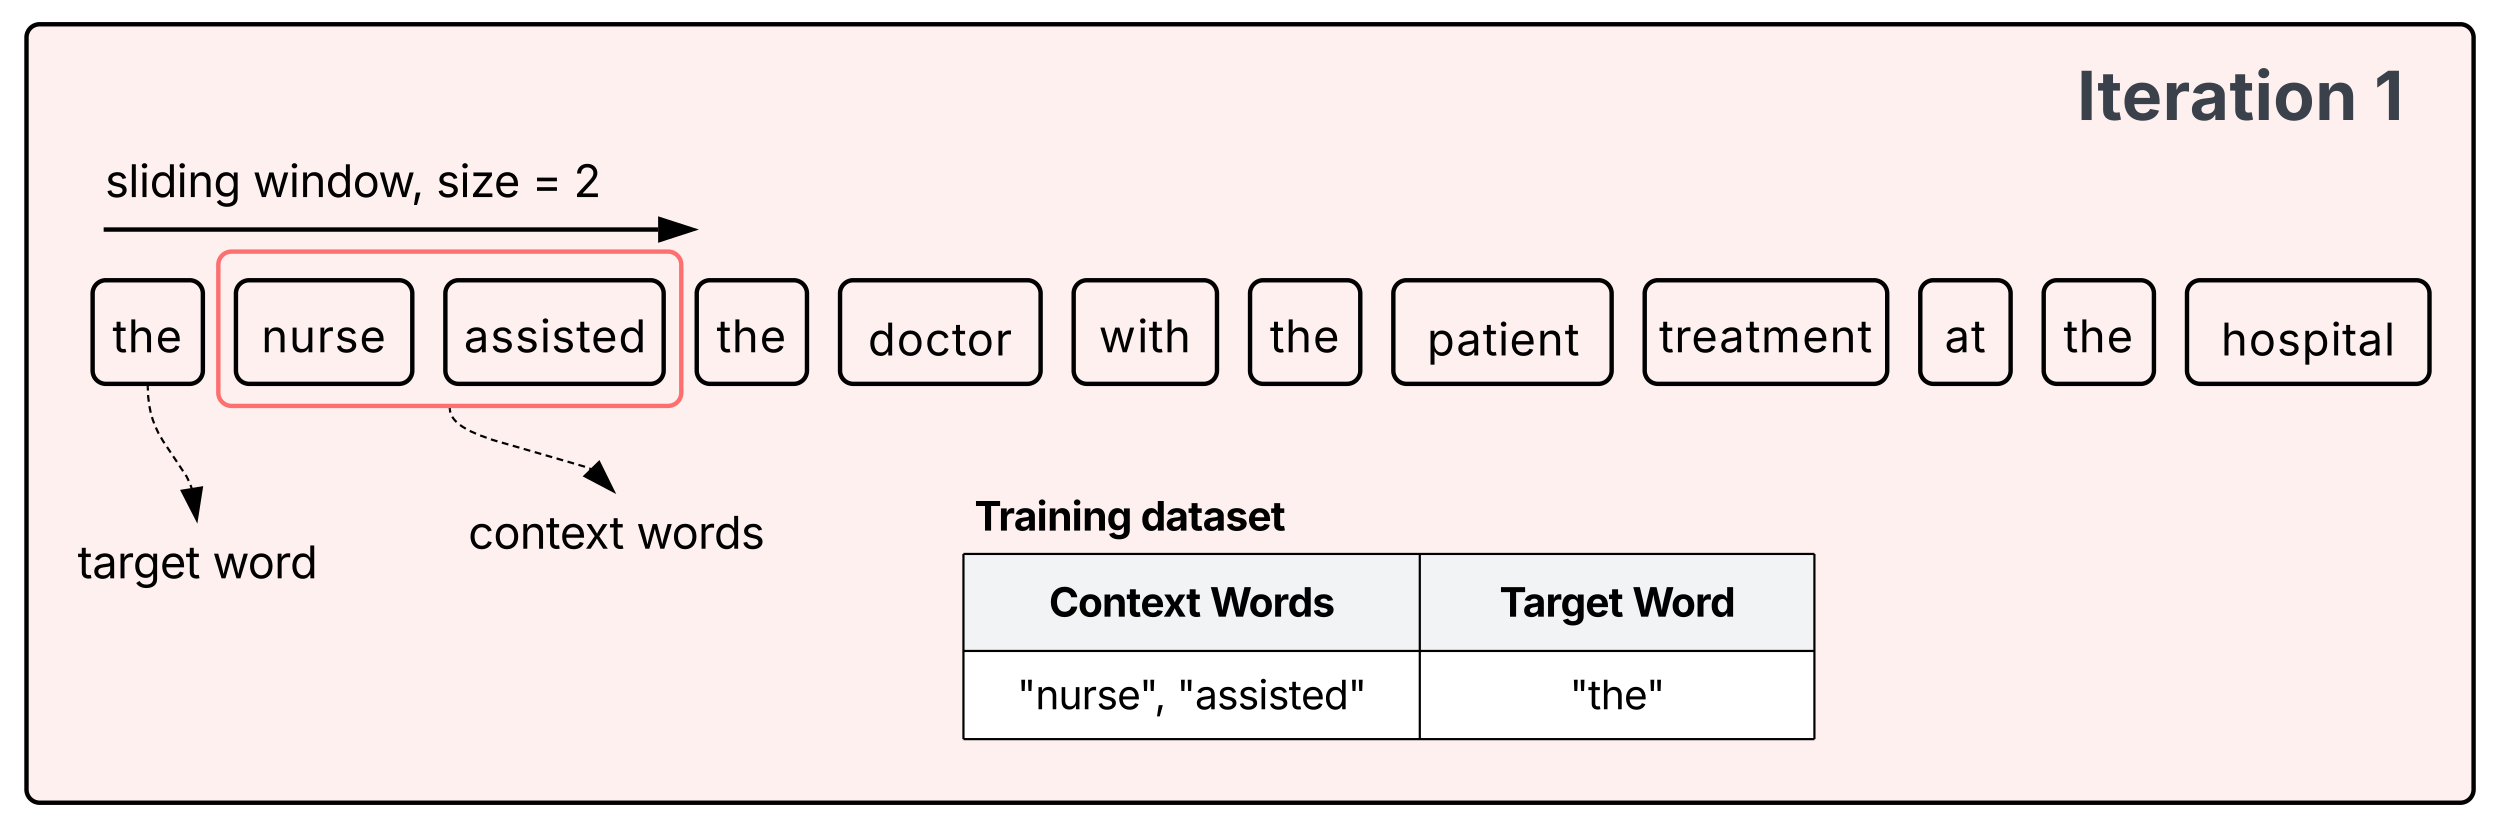 <svg xmlns="http://www.w3.org/2000/svg" xmlns:xlink="http://www.w3.org/1999/xlink" xmlns:lucid="lucid" width="1134" height="377"><g transform="translate(-562 -1859)" lucid:page-tab-id="4QKHLw-iy~g8"><path d="M500-500h1500v4500H500z" fill="#fff"/><path d="M574.02 1876a6 6 0 0 1 6-6h1098a6 6 0 0 1 6 6v341.12a6 6 0 0 1-6 6h-1098a6 6 0 0 1-6-6z" stroke="#000" stroke-width="2" fill="#fff0f0"/><path d="M661.03 1979.12a6 6 0 0 1 6-6h198a6 6 0 0 1 6 6v58a6 6 0 0 1-6 6h-198a6 6 0 0 1-6-6z" stroke="#fe7070" stroke-width="2" fill-opacity="0"/><path d="M669.02 1992.12a6 6 0 0 1 6-6h68a6 6 0 0 1 6 6v35a6 6 0 0 1-6 6h-68a6 6 0 0 1-6-6z" stroke="#000" stroke-width="2" fill="#fff0f0"/><use xlink:href="#a" transform="matrix(1,0,0,1,681.022,1998.124) translate(-0.474 20.667)"/><path d="M764.02 1992.12a6 6 0 0 1 6-6h87.02a6 6 0 0 1 6 6v35a6 6 0 0 1-6 6h-87.02a6 6 0 0 1-6-6z" stroke="#000" stroke-width="2" fill="#fff0f0"/><use xlink:href="#b" transform="matrix(1,0,0,1,776.022,1998.124) translate(-3.599 20.667)"/><path d="M943.04 1992.12a6 6 0 0 1 6-6h78.98a6 6 0 0 1 6 6v35a6 6 0 0 1-6 6h-78.98a6 6 0 0 1-6-6z" stroke="#000" stroke-width="2" fill="#fff0f0"/><use xlink:href="#c" transform="matrix(1,0,0,1,955.043,1998.124) translate(0.682 22.104)"/><path d="M1049.02 1992.12a6 6 0 0 1 6-6h53a6 6 0 0 1 6 6v35a6 6 0 0 1-6 6h-53a6 6 0 0 1-6-6z" stroke="#000" stroke-width="2" fill="#fff0f0"/><use xlink:href="#d" transform="matrix(1,0,0,1,1061.022,1998.124) translate(-0.609 20.667)"/><path d="M1129.02 1992.12a6 6 0 0 1 6-6h38a6 6 0 0 1 6 6v35a6 6 0 0 1-6 6h-38a6 6 0 0 1-6-6z" stroke="#000" stroke-width="2" fill="#fff0f0"/><use xlink:href="#e" transform="matrix(1,0,0,1,1141.022,1998.124) translate(-3.016 20.667)"/><path d="M1194.02 1992.12a6 6 0 0 1 6-6h87.02a6 6 0 0 1 6 6v35a6 6 0 0 1-6 6h-87.02a6 6 0 0 1-6-6z" stroke="#000" stroke-width="2" fill="#fff0f0"/><use xlink:href="#f" transform="matrix(1,0,0,1,1206.022,1998.124) translate(3.292 22.104)"/><path d="M1308.04 1992.12a6 6 0 0 1 6-6h98a6 6 0 0 1 6 6v35a6 6 0 0 1-6 6h-98a6 6 0 0 1-6-6z" stroke="#000" stroke-width="2" fill="#fff0f0"/><use xlink:href="#g" transform="matrix(1,0,0,1,1320.043,1998.124) translate(-5.484 20.667)"/><path d="M1433.04 1992.12a6 6 0 0 1 6-6h28.98a6 6 0 0 1 6 6v35a6 6 0 0 1-6 6h-28.98a6 6 0 0 1-6-6z" stroke="#000" stroke-width="2" fill="#fff0f0"/><use xlink:href="#h" transform="matrix(1,0,0,1,1445.043,1998.124) translate(-0.979 20.667)"/><path d="M878.04 1992.12a6 6 0 0 1 6-6h38a6 6 0 0 1 6 6v35a6 6 0 0 1-6 6h-38a6 6 0 0 1-6-6z" stroke="#000" stroke-width="2" fill="#fff0f0"/><use xlink:href="#e" transform="matrix(1,0,0,1,890.043,1998.124) translate(-3.016 20.667)"/><path d="M604.02 1992.12a6 6 0 0 1 6-6h38a6 6 0 0 1 6 6v35a6 6 0 0 1-6 6h-38a6 6 0 0 1-6-6z" stroke="#000" stroke-width="2" fill="#fff0f0"/><use xlink:href="#e" transform="matrix(1,0,0,1,616.022,1998.124) translate(-3.016 20.667)"/><path d="M1489.02 1992.12a6 6 0 0 1 6-6h38a6 6 0 0 1 6 6v35a6 6 0 0 1-6 6h-38a6 6 0 0 1-6-6z" stroke="#000" stroke-width="2" fill="#fff0f0"/><use xlink:href="#e" transform="matrix(1,0,0,1,1501.022,1998.124) translate(-3.016 20.667)"/><path d="M1554.02 1992.12a6 6 0 0 1 6-6h98a6 6 0 0 1 6 6v35a6 6 0 0 1-6 6h-98a6 6 0 0 1-6-6z" stroke="#000" stroke-width="2" fill="#fff0f0"/><use xlink:href="#i" transform="matrix(1,0,0,1,1566.022,1998.124) translate(3.437 22.104)"/><path d="M589.02 2102.54a6 6 0 0 1 6-6h113a6 6 0 0 1 6 6v22.2a6 6 0 0 1-6 6h-113a6 6 0 0 1-6-6z" fill="none"/><use xlink:href="#j" transform="matrix(1,0,0,1,594.022,2101.542) translate(3.198 19.775)"/><use xlink:href="#k" transform="matrix(1,0,0,1,594.022,2101.542) translate(64.36 19.775)"/><path d="M764.02 2089.12a6 6 0 0 1 6-6h143a6 6 0 0 1 6 6v22.2a6 6 0 0 1-6 6h-143a6 6 0 0 1-6-6z" fill="none"/><use xlink:href="#l" transform="matrix(1,0,0,1,769.022,2088.124) translate(5.366 19.775)"/><use xlink:href="#m" transform="matrix(1,0,0,1,769.022,2088.124) translate(81.636 19.775)"/><path d="M766.05 2044.62l.05.48.08.47.1.47.04.1m.82 1.9l.3.47.4.56.5.6.6.62.16.15m1.58 1.33l1.24.87 1.36.82m1.82.97l.88.44 1.94.85m1.9.8l2.92 1.05m1.95.7l.9.32 2.05.6m2 .57l2.96.86m2 .57l2.98.86m1.98.58l2.98.87m2 .57l2.96.87m2 .58l2.97.86m1.98.57l2.98.88m2 .57l2.96.86m1.98.6l2.98.85m1.92.74l1.42.6" stroke="#000" stroke-linejoin="round" fill="none"/><path d="M766.52 2044.62l-.95.03v-.53h.94z" stroke="#000" stroke-width=".05"/><path d="M840.4 2081.96l-13.28-7 6.65-6.45z" stroke="#000"/><path d="M629.04 2034.63l.06 1.52m.08 2.03l.02.64.3 2.4m.27 2l.6 3m.57 1.95l.34 1.18.64 1.7m.77 1.9l1.17 2.5.14.24m1.02 1.75l.92 1.6.67 1m1.14 1.7l1.68 2.54m1.13 1.7l1.7 2.53m1.1 1.7l1.7 2.54m1.12 1.7l.5.75.92 1.94m.8 1.86l.54 1.43" stroke="#000" stroke-linejoin="round" fill="none"/><path d="M629.52 2034.62l-.95.04-.02-.54h.95z" stroke="#000" stroke-width=".05"/><path d="M651.26 2094.94l-6.83-13.35 9.15-1.48z" stroke="#000"/><path d="M999.02 2110.27h207v44h-207zM1206.02 2110.27h179v44h-179z" fill="#f2f3f5"/><path d="M999.02 2154.27h207v40h-207zM1206.02 2154.27h179v40h-179z" fill="#fff"/><path d="M999.02 2110.27v44M999.02 2110.27h207M1206.02 2110.27v44M1385.02 2110.27v44M1206.02 2110.27h179M999.02 2154.27v40M999.02 2154.27h207M999.02 2194.27h207M1206.02 2154.27v40M1385.02 2154.27v40M1206.02 2154.27h179M1206.02 2194.27h179" stroke="#000" fill="none"/><use xlink:href="#n" transform="matrix(1,0,0,1,1004.022,2115.268) translate(33.795 23.467)"/><use xlink:href="#o" transform="matrix(1,0,0,1,1004.022,2115.268) translate(106.773 23.467)"/><use xlink:href="#p" transform="matrix(1,0,0,1,1211.022,2115.268) translate(31.145 23.467)"/><use xlink:href="#q" transform="matrix(1,0,0,1,1211.022,2115.268) translate(91.379 23.467)"/><use xlink:href="#r" transform="matrix(1,0,0,1,1004.022,2159.268) translate(19.342 21.467)"/><use xlink:href="#s" transform="matrix(1,0,0,1,1004.022,2159.268) translate(91.764 21.467)"/><use xlink:href="#t" transform="matrix(1,0,0,1,1211.022,2159.268) translate(63.003 21.467)"/><path d="M999.02 2083.2a6 6 0 0 1 6-6h138.9a6 6 0 0 1 6 6v19.52a6 6 0 0 1-6 6h-138.9a6 6 0 0 1-6-6z" fill="none"/><use xlink:href="#u" transform="matrix(1,0,0,1,1004.022,2082.199) translate(0 17.467)"/><use xlink:href="#v" transform="matrix(1,0,0,1,1004.022,2082.199) translate(75.391 17.467)"/><path d="M604.02 1929.12a6 6 0 0 1 6-6h223a6 6 0 0 1 6 6v23a6 6 0 0 1-6 6h-223a6 6 0 0 1-6-6z" fill="none"/><use xlink:href="#w" transform="matrix(1,0,0,1,609.022,1928.124) translate(0.642 20.275)"/><use xlink:href="#x" transform="matrix(1,0,0,1,609.022,1928.124) translate(67.683 20.275)"/><use xlink:href="#y" transform="matrix(1,0,0,1,609.022,1928.124) translate(150.866 20.275)"/><use xlink:href="#z" transform="matrix(1,0,0,1,609.022,1928.124) translate(194.304 20.275)"/><use xlink:href="#A" transform="matrix(1,0,0,1,609.022,1928.124) translate(213.161 20.275)"/><path d="M610.02 1963.12h250.5M610.05 1963.12h-1.03" stroke="#000" stroke-width="2" fill="none"/><path d="M875.8 1963.12l-14.28 4.64v-9.27z" stroke="#000" stroke-width="2"/><path d="M1499.17 1884.12a6 6 0 0 1 6-6h146.18a6 6 0 0 1 6 6v35.66a6 6 0 0 1-6 6h-146.18a6 6 0 0 1-6-6z" fill="none"/><g><use xlink:href="#B" transform="matrix(1,0,0,1,1504.17,1883.124) translate(0 30.317)"/><use xlink:href="#C" transform="matrix(1,0,0,1,1504.17,1883.124) translate(134.759 30.317)"/></g><defs><path d="M338-670V0H158v-1118h173l1 207c72-158 192-221 342-221 226 0 378 139 378 422V0H872v-695c0-172-96-275-252-275-161 0-282 109-282 300" id="D"/><path d="M537 14c-226 0-379-139-379-422v-710h180v695c0 172 97 275 253 275 160 0 281-109 281-300v-670h181V0H879v-209C806-46 684 14 537 14" id="E"/><path d="M158 0v-1118h174v172h12c41-113 157-188 290-188 26 0 70 2 91 3v181c-11-2-60-10-108-10-161 0-279 109-279 260V0H158" id="F"/><path d="M538 24C308 24 148-78 108-271l171-41c32 123 123 178 257 178 156 0 256-77 256-169 0-77-54-128-164-154l-186-44c-203-48-300-148-300-305 0-192 176-326 414-326 230 0 351 112 402 269l-163 42c-31-80-94-158-238-158-133 0-233 69-233 162 0 83 57 129 188 160l169 40c203 48 298 149 298 302 0 196-179 339-441 339" id="G"/><path d="M628 24c-324 0-524-230-524-574 0-343 198-582 503-582 237 0 487 146 487 559v75H286c9 234 145 362 343 362 132 0 231-58 273-172l174 48C1024-91 857 24 628 24zM287-650h624c-17-190-120-322-304-322-192 0-309 151-320 322" id="H"/><g id="a"><use transform="matrix(0.01,0,0,0.01,0,0)" xlink:href="#D"/><use transform="matrix(0.01,0,0,0.01,12.604,0)" xlink:href="#E"/><use transform="matrix(0.01,0,0,0.01,25.219,0)" xlink:href="#F"/><use transform="matrix(0.01,0,0,0.01,33.25,0)" xlink:href="#G"/><use transform="matrix(0.01,0,0,0.01,44.51,0)" xlink:href="#H"/></g><path d="M471 26C259 26 90-98 90-318c0-256 228-303 435-329 202-27 287-16 287-108 0-139-79-219-234-219-161 0-248 86-283 164l-173-57c86-203 278-265 451-265 150 0 419 46 419 395V0H815v-152h-12C765-73 660 26 471 26zm31-159c199 0 310-134 310-271v-155c-30 35-226 55-295 64-131 17-246 59-246 186 0 116 97 176 231 176" id="I"/><path d="M158 0v-1118h180V0H158zm91-1301c-68 0-125-53-125-119s57-119 125-119c69 0 126 53 126 119s-57 119-126 119" id="J"/><path d="M598-1118v154H368v674c0 100 37 144 132 144 23 0 62-6 92-12L629-6c-37 13-88 20-134 20-193 0-307-107-307-290v-688H20v-154h168v-266h180v266h230" id="K"/><path d="M577 24c-279 0-473-224-473-580 0-354 195-576 474-576 218 0 287 134 324 193h14v-551h180V0H922v-173h-20C865-111 790 24 577 24zm27-161c203 0 314-172 314-421 0-247-108-413-314-413-212 0-317 181-317 413 0 235 108 421 317 421" id="L"/><g id="b"><use transform="matrix(0.01,0,0,0.01,0,0)" xlink:href="#I"/><use transform="matrix(0.01,0,0,0.01,11.979,0)" xlink:href="#G"/><use transform="matrix(0.01,0,0,0.01,23.24,0)" xlink:href="#G"/><use transform="matrix(0.01,0,0,0.01,34.5,0)" xlink:href="#J"/><use transform="matrix(0.01,0,0,0.01,39.667,0)" xlink:href="#G"/><use transform="matrix(0.01,0,0,0.01,50.927,0)" xlink:href="#K"/><use transform="matrix(0.01,0,0,0.01,57.698,0)" xlink:href="#H"/><use transform="matrix(0.01,0,0,0.01,70.135,0)" xlink:href="#L"/></g><path d="M613 24c-304 0-509-231-509-576 0-350 205-580 509-580 305 0 511 230 511 580 0 345-206 576-511 576zm0-161c226 0 329-195 329-415 0-222-103-419-329-419-223 0-326 196-326 419 0 220 103 415 326 415" id="M"/><path d="M613 24c-304 0-509-231-509-576 0-350 205-580 509-580 216 0 392 114 453 309l-173 49c-33-115-133-197-280-197-223 0-326 196-326 419 0 220 103 415 326 415 150 0 252-85 285-206l172 49C1010-95 832 24 613 24" id="N"/><g id="c"><use transform="matrix(0.01,0,0,0.01,0,0)" xlink:href="#L"/><use transform="matrix(0.01,0,0,0.01,13.063,0)" xlink:href="#M"/><use transform="matrix(0.01,0,0,0.01,25.854,0)" xlink:href="#N"/><use transform="matrix(0.01,0,0,0.01,38.042,0)" xlink:href="#K"/><use transform="matrix(0.01,0,0,0.01,44.812,0)" xlink:href="#M"/><use transform="matrix(0.01,0,0,0.01,57.604,0)" xlink:href="#F"/></g><path d="M409 0L70-1118h191c89 329 165 560 243 925 75-353 154-601 240-925h192c85 325 161 564 235 922 77-354 157-598 244-922h191L1267 0h-179c-86-307-176-590-250-913C763-588 675-308 588 0H409" id="O"/><path d="M338-670V0H158v-1490h180v566c73-149 190-208 336-208 226 0 379 139 379 422V0H872v-695c0-172-96-275-252-275-161 0-282 109-282 300" id="P"/><g id="d"><use transform="matrix(0.01,0,0,0.01,0,0)" xlink:href="#O"/><use transform="matrix(0.01,0,0,0.01,17.458,0)" xlink:href="#J"/><use transform="matrix(0.01,0,0,0.01,22.625,0)" xlink:href="#K"/><use transform="matrix(0.01,0,0,0.01,29.604,0)" xlink:href="#P"/></g><g id="e"><use transform="matrix(0.01,0,0,0.01,0,0)" xlink:href="#K"/><use transform="matrix(0.01,0,0,0.01,6.979,0)" xlink:href="#P"/><use transform="matrix(0.01,0,0,0.01,19.594,0)" xlink:href="#H"/></g><path d="M158 418v-1536h174v179h20c37-59 106-193 324-193 279 0 474 222 474 576 0 356-194 580-473 580-213 0-288-135-325-197h-14v591H158zm492-555c209 0 317-186 317-421 0-232-105-413-317-413-206 0-314 166-314 413 0 249 111 421 314 421" id="Q"/><g id="f"><use transform="matrix(0.01,0,0,0.01,0,0)" xlink:href="#Q"/><use transform="matrix(0.01,0,0,0.01,13.271,0)" xlink:href="#I"/><use transform="matrix(0.01,0,0,0.01,25.25,0)" xlink:href="#K"/><use transform="matrix(0.01,0,0,0.01,32.229,0)" xlink:href="#J"/><use transform="matrix(0.01,0,0,0.01,37.396,0)" xlink:href="#H"/><use transform="matrix(0.01,0,0,0.01,49.833,0)" xlink:href="#D"/><use transform="matrix(0.01,0,0,0.01,62.438,0)" xlink:href="#K"/></g><path d="M158 0v-1118h175l1 205c55-151 181-225 313-225 147 0 245 90 285 228 53-141 190-228 352-228 194 0 352 125 352 384V0h-181v-749c0-161-105-225-225-225-151 0-243 103-243 244V0H807v-767c0-124-93-207-219-207-131 0-250 92-250 270V0H158" id="R"/><g id="g"><use transform="matrix(0.01,0,0,0.01,0,0)" xlink:href="#K"/><use transform="matrix(0.01,0,0,0.01,6.979,0)" xlink:href="#F"/><use transform="matrix(0.01,0,0,0.01,14.656,0)" xlink:href="#H"/><use transform="matrix(0.01,0,0,0.01,27.302,0)" xlink:href="#I"/><use transform="matrix(0.01,0,0,0.01,39.281,0)" xlink:href="#K"/><use transform="matrix(0.01,0,0,0.01,46.26,0)" xlink:href="#R"/><use transform="matrix(0.01,0,0,0.01,64.948,0)" xlink:href="#H"/><use transform="matrix(0.01,0,0,0.01,77.385,0)" xlink:href="#D"/><use transform="matrix(0.01,0,0,0.01,89.99,0)" xlink:href="#K"/></g><g id="h"><use transform="matrix(0.01,0,0,0.01,0,0)" xlink:href="#I"/><use transform="matrix(0.01,0,0,0.01,11.979,0)" xlink:href="#K"/></g><path d="M338-1490V0H158v-1490h180" id="S"/><g id="i"><use transform="matrix(0.01,0,0,0.01,0,0)" xlink:href="#P"/><use transform="matrix(0.01,0,0,0.01,12.615,0)" xlink:href="#M"/><use transform="matrix(0.01,0,0,0.01,25.406,0)" xlink:href="#G"/><use transform="matrix(0.01,0,0,0.01,36.667,0)" xlink:href="#Q"/><use transform="matrix(0.01,0,0,0.01,49.729,0)" xlink:href="#J"/><use transform="matrix(0.01,0,0,0.01,54.896,0)" xlink:href="#K"/><use transform="matrix(0.01,0,0,0.01,61.979,0)" xlink:href="#I"/><use transform="matrix(0.01,0,0,0.01,73.958,0)" xlink:href="#S"/></g><path d="M611 442c-248 0-391-105-460-228l146-94c47 65 117 165 314 165 178 0 307-82 307-266v-224h-17C863-141 792-18 576-18c-268 0-472-195-472-546 0-346 197-568 476-568 216 0 288 133 326 193h17v-179h175V29c0 289-215 413-487 413zm-5-620c203 0 314-146 314-390 0-237-108-403-314-403-213 0-319 180-319 403 0 230 109 390 319 390" id="T"/><g id="j"><use transform="matrix(0.01,0,0,0.01,0,0)" xlink:href="#K"/><use transform="matrix(0.01,0,0,0.01,6.641,0)" xlink:href="#I"/><use transform="matrix(0.01,0,0,0.01,17.871,0)" xlink:href="#F"/><use transform="matrix(0.01,0,0,0.01,25.068,0)" xlink:href="#T"/><use transform="matrix(0.01,0,0,0.01,37.334,0)" xlink:href="#H"/><use transform="matrix(0.01,0,0,0.01,48.994,0)" xlink:href="#K"/></g><g id="k"><use transform="matrix(0.01,0,0,0.01,0,0)" xlink:href="#O"/><use transform="matrix(0.01,0,0,0.01,16.006,0)" xlink:href="#M"/><use transform="matrix(0.01,0,0,0.01,27.998,0)" xlink:href="#F"/><use transform="matrix(0.01,0,0,0.01,35.195,0)" xlink:href="#L"/></g><path d="M65 0l393-574-370-544h210c88 136 192 297 267 435 67-142 176-302 264-435h206L661-564 1053 0H844c-94-144-206-310-287-458C484-308 366-142 273 0H65" id="U"/><g id="l"><use transform="matrix(0.01,0,0,0.01,0,0)" xlink:href="#N"/><use transform="matrix(0.01,0,0,0.01,11.426,0)" xlink:href="#M"/><use transform="matrix(0.01,0,0,0.01,23.418,0)" xlink:href="#D"/><use transform="matrix(0.01,0,0,0.01,35.234,0)" xlink:href="#K"/><use transform="matrix(0.01,0,0,0.01,41.582,0)" xlink:href="#H"/><use transform="matrix(0.01,0,0,0.01,52.793,0)" xlink:href="#U"/><use transform="matrix(0.01,0,0,0.01,64.102,0)" xlink:href="#K"/></g><g id="m"><use transform="matrix(0.01,0,0,0.01,0,0)" xlink:href="#O"/><use transform="matrix(0.01,0,0,0.01,16.006,0)" xlink:href="#M"/><use transform="matrix(0.01,0,0,0.01,27.998,0)" xlink:href="#F"/><use transform="matrix(0.01,0,0,0.01,35.195,0)" xlink:href="#L"/><use transform="matrix(0.01,0,0,0.01,47.441,0)" xlink:href="#G"/></g><path d="M786 20C389 20 94-260 94-744c0-487 299-766 692-766 339 0 597 194 641 529h-309c-28-162-156-258-326-258-233 0-388 179-388 495 0 323 157 493 387 493 170 0 298-97 328-259h309c-34 277-266 530-642 530" id="V"/><path d="M628 22C291 22 81-210 81-554c0-346 210-578 547-578 336 0 547 232 547 578 0 344-211 576-547 576zm0-236c160 0 242-146 242-341 0-197-82-341-242-341S387-753 387-555c0 195 81 341 241 341" id="W"/><path d="M428-647V0H128v-1118h283l4 231c63-156 176-245 348-245 232 0 384 159 384 421V0H847v-659c0-139-76-222-202-222-128 0-217 86-217 234" id="X"/><path d="M683-1118v229H474v562c0 71 29 104 102 104 23 0 73-7 95-13l43 225C647 9 580 16 520 16 296 16 174-96 174-301v-588H20v-229h154v-266h300v266h209" id="Y"/><path d="M633 22C291 22 81-200 81-553c0-345 210-579 537-579 292 0 525 185 525 567v84H378c7 183 109 277 260 277 105 0 184-46 216-132l272 51C1071-99 893 22 633 22zM380-669h474c-15-146-94-237-233-237-143 0-229 99-241 237" id="Z"/><path d="M42 0l360-574-338-544h324c72 124 151 261 209 394 58-134 140-271 215-394h318L785-570 1146 0H824c-79-136-169-280-234-425C528-278 439-134 360 0H42" id="aa"/><g id="n"><use transform="matrix(0.009,0,0,0.009,0,0)" xlink:href="#V"/><use transform="matrix(0.009,0,0,0.009,13.151,0)" xlink:href="#W"/><use transform="matrix(0.009,0,0,0.009,24.054,0)" xlink:href="#X"/><use transform="matrix(0.009,0,0,0.009,35.121,0)" xlink:href="#Y"/><use transform="matrix(0.009,0,0,0.009,41.458,0)" xlink:href="#Z"/><use transform="matrix(0.009,0,0,0.009,51.693,0)" xlink:href="#aa"/><use transform="matrix(0.009,0,0,0.009,62.257,0)" xlink:href="#Y"/></g><path d="M449 0L49-1490h333c89 395 194 758 253 1185 65-426 176-790 269-1185h317c93 394 201 758 268 1181 60-425 164-788 253-1181h334L1675 0h-348c-90-376-204-711-266-1118C1004-714 886-373 798 0H449" id="ab"/><path d="M128 0v-1118h290v195h12c54-169 184-238 367-200v268c-27-8-86-15-130-15-138 0-239 95-239 234V0H128" id="ac"/><path d="M537 19C279 19 81-185 81-557c0-382 206-575 454-575 190 0 278 113 318 202h10v-560h300V0H868v-179h-15C812-89 719 19 537 19zm92-241c153 0 240-134 240-336 0-203-86-334-240-334-158 0-240 138-240 334 0 197 84 336 240 336" id="ad"/><path d="M572 22C302 22 117-98 78-306l279-48c29 105 101 156 224 156 114 0 185-48 185-115 0-118-228-130-337-155-215-49-322-150-322-317 0-215 187-347 470-347 265 0 424 116 466 298l-266 47c-24-76-87-130-196-130-98 0-174 46-174 113 0 56 38 95 144 117l201 40c216 44 320 143 320 302 0 220-207 367-500 367" id="ae"/><g id="o"><use transform="matrix(0.009,0,0,0.009,0,0)" xlink:href="#ab"/><use transform="matrix(0.009,0,0,0.009,17.561,0)" xlink:href="#W"/><use transform="matrix(0.009,0,0,0.009,28.463,0)" xlink:href="#ac"/><use transform="matrix(0.009,0,0,0.009,35.269,0)" xlink:href="#ad"/><use transform="matrix(0.009,0,0,0.009,46.476,0)" xlink:href="#ae"/></g><path d="M75-1237v-253h1217v253H837V0H531v-1237H75" id="af"/><path d="M440 22C227 22 68-92 68-313c0-250 202-322 422-343 195-21 271-24 271-105 0-95-63-149-175-149-116 0-187 57-211 129l-275-46c57-194 237-305 487-305 240 0 474 108 474 379V0H777v-155h-10C713-51 605 22 440 22zm85-211c140 0 238-93 238-211v-121c-37 26-156 42-222 51-111 16-185 59-185 149 0 87 70 132 169 132" id="ag"/><path d="M625 442c-280 0-454-114-503-274l258-72c28 63 97 128 243 128 153 0 246-69 246-216v-206h-23C805-108 717-16 536-16 284-16 81-191 81-561c0-378 208-571 456-571 188 0 280 113 321 202h13v-188h295V-9c0 303-226 451-541 451zm5-686c153 0 240-119 240-319 0-198-86-329-240-329-158 0-241 137-241 329 0 195 85 319 241 319" id="ah"/><g id="p"><use transform="matrix(0.009,0,0,0.009,0,0)" xlink:href="#af"/><use transform="matrix(0.009,0,0,0.009,10.564,0)" xlink:href="#ag"/><use transform="matrix(0.009,0,0,0.009,20.885,0)" xlink:href="#ac"/><use transform="matrix(0.009,0,0,0.009,27.691,0)" xlink:href="#ah"/><use transform="matrix(0.009,0,0,0.009,38.924,0)" xlink:href="#Z"/><use transform="matrix(0.009,0,0,0.009,49.514,0)" xlink:href="#Y"/></g><g id="q"><use transform="matrix(0.009,0,0,0.009,0,0)" xlink:href="#ab"/><use transform="matrix(0.009,0,0,0.009,17.561,0)" xlink:href="#W"/><use transform="matrix(0.009,0,0,0.009,28.463,0)" xlink:href="#ac"/><use transform="matrix(0.009,0,0,0.009,35.269,0)" xlink:href="#ad"/></g><path d="M232-923l-22-567h194l-22 567H232zm340 0l-22-567h194l-22 567H572" id="ai"/><path d="M128 359l88-567h206L266 359H128" id="aj"/><g id="r"><use transform="matrix(0.009,0,0,0.009,0,0)" xlink:href="#ai"/><use transform="matrix(0.009,0,0,0.009,8.281,0)" xlink:href="#D"/><use transform="matrix(0.009,0,0,0.009,18.785,0)" xlink:href="#E"/><use transform="matrix(0.009,0,0,0.009,29.297,0)" xlink:href="#F"/><use transform="matrix(0.009,0,0,0.009,35.989,0)" xlink:href="#G"/><use transform="matrix(0.009,0,0,0.009,45.373,0)" xlink:href="#H"/><use transform="matrix(0.009,0,0,0.009,55.477,0)" xlink:href="#ai"/><use transform="matrix(0.009,0,0,0.009,62.3,0)" xlink:href="#aj"/></g><g id="s"><use transform="matrix(0.009,0,0,0.009,0,0)" xlink:href="#ai"/><use transform="matrix(0.009,0,0,0.009,8.281,0)" xlink:href="#I"/><use transform="matrix(0.009,0,0,0.009,18.264,0)" xlink:href="#G"/><use transform="matrix(0.009,0,0,0.009,27.648,0)" xlink:href="#G"/><use transform="matrix(0.009,0,0,0.009,37.031,0)" xlink:href="#J"/><use transform="matrix(0.009,0,0,0.009,41.337,0)" xlink:href="#G"/><use transform="matrix(0.009,0,0,0.009,50.72,0)" xlink:href="#K"/><use transform="matrix(0.009,0,0,0.009,56.363,0)" xlink:href="#H"/><use transform="matrix(0.009,0,0,0.009,66.727,0)" xlink:href="#L"/><use transform="matrix(0.009,0,0,0.009,77.613,0)" xlink:href="#ai"/></g><g id="t"><use transform="matrix(0.009,0,0,0.009,0,0)" xlink:href="#ai"/><use transform="matrix(0.009,0,0,0.009,8.281,0)" xlink:href="#K"/><use transform="matrix(0.009,0,0,0.009,14.097,0)" xlink:href="#P"/><use transform="matrix(0.009,0,0,0.009,24.609,0)" xlink:href="#H"/><use transform="matrix(0.009,0,0,0.009,34.713,0)" xlink:href="#ai"/></g><path d="M128 0v-1118h300V0H128zm150-1264c-91 0-165-68-165-154 0-85 74-154 165-154 90 0 165 69 165 154 0 86-75 154-165 154" id="ak"/><g id="u"><use transform="matrix(0.009,0,0,0.009,0,0)" xlink:href="#af"/><use transform="matrix(0.009,0,0,0.009,10.859,0)" xlink:href="#ac"/><use transform="matrix(0.009,0,0,0.009,17.856,0)" xlink:href="#ag"/><use transform="matrix(0.009,0,0,0.009,28.177,0)" xlink:href="#ak"/><use transform="matrix(0.009,0,0,0.009,32.995,0)" xlink:href="#X"/><use transform="matrix(0.009,0,0,0.009,44.063,0)" xlink:href="#ak"/><use transform="matrix(0.009,0,0,0.009,48.88,0)" xlink:href="#X"/><use transform="matrix(0.009,0,0,0.009,59.948,0)" xlink:href="#ah"/></g><g id="v"><use transform="matrix(0.009,0,0,0.009,0,0)" xlink:href="#ad"/><use transform="matrix(0.009,0,0,0.009,11.207,0)" xlink:href="#ag"/><use transform="matrix(0.009,0,0,0.009,21.528,0)" xlink:href="#Y"/><use transform="matrix(0.009,0,0,0.009,28.125,0)" xlink:href="#ag"/><use transform="matrix(0.009,0,0,0.009,38.446,0)" xlink:href="#ae"/><use transform="matrix(0.009,0,0,0.009,48.403,0)" xlink:href="#Z"/><use transform="matrix(0.009,0,0,0.009,58.993,0)" xlink:href="#Y"/></g><g id="w"><use transform="matrix(0.01,0,0,0.01,0,0)" xlink:href="#G"/><use transform="matrix(0.01,0,0,0.01,10.557,0)" xlink:href="#S"/><use transform="matrix(0.01,0,0,0.01,15.4,0)" xlink:href="#J"/><use transform="matrix(0.01,0,0,0.01,20.244,0)" xlink:href="#L"/><use transform="matrix(0.01,0,0,0.01,32.49,0)" xlink:href="#J"/><use transform="matrix(0.01,0,0,0.01,37.334,0)" xlink:href="#D"/><use transform="matrix(0.01,0,0,0.01,49.15,0)" xlink:href="#T"/></g><g id="x"><use transform="matrix(0.01,0,0,0.01,0,0)" xlink:href="#O"/><use transform="matrix(0.01,0,0,0.01,16.367,0)" xlink:href="#J"/><use transform="matrix(0.01,0,0,0.01,21.211,0)" xlink:href="#D"/><use transform="matrix(0.01,0,0,0.01,33.027,0)" xlink:href="#L"/><use transform="matrix(0.01,0,0,0.01,45.273,0)" xlink:href="#M"/><use transform="matrix(0.01,0,0,0.01,56.904,0)" xlink:href="#O"/><use transform="matrix(0.01,0,0,0.01,71.797,0)" xlink:href="#aj"/></g><path d="M126 0v-134l627-806v-11H146v-167h839v143L376-178v11h629V0H126" id="al"/><g id="y"><use transform="matrix(0.01,0,0,0.01,0,0)" xlink:href="#G"/><use transform="matrix(0.01,0,0,0.01,10.557,0)" xlink:href="#J"/><use transform="matrix(0.01,0,0,0.01,15.4,0)" xlink:href="#al"/><use transform="matrix(0.01,0,0,0.01,26.152,0)" xlink:href="#H"/></g><path d="M226-283v-166h904v166H226zm0-434v-166h904v166H226" id="am"/><use transform="matrix(0.01,0,0,0.01,0,0)" xlink:href="#am" id="z"/><path d="M154 0v-137l495-537c165-179 249-281 249-418 0-156-121-253-280-253-170 0-278 110-278 278H158c0-264 200-443 465-443 266 0 455 183 455 416 0 161-73 288-336 568L416-179v12h687V0H154" id="an"/><use transform="matrix(0.01,0,0,0.01,0,0)" xlink:href="#an" id="A"/><path fill="#3a414a" d="M440-1490V0H135v-1490h305" id="ao"/><path fill="#3a414a" d="M683-1118v229H474v562c0 71 29 104 102 104 23 0 73-7 95-13l43 225C647 9 580 16 520 16 296 16 174-96 174-301v-588H20v-229h154v-266h300v266h209" id="ap"/><path fill="#3a414a" d="M633 22C291 22 81-200 81-553c0-345 210-579 537-579 292 0 525 185 525 567v84H378c7 183 109 277 260 277 105 0 184-46 216-132l272 51C1071-99 893 22 633 22zM380-669h474c-15-146-94-237-233-237-143 0-229 99-241 237" id="aq"/><path fill="#3a414a" d="M128 0v-1118h290v195h12c54-169 184-238 367-200v268c-27-8-86-15-130-15-138 0-239 95-239 234V0H128" id="ar"/><path fill="#3a414a" d="M440 22C227 22 68-92 68-313c0-250 202-322 422-343 195-21 271-24 271-105 0-95-63-149-175-149-116 0-187 57-211 129l-275-46c57-194 237-305 487-305 240 0 474 108 474 379V0H777v-155h-10C713-51 605 22 440 22zm85-211c140 0 238-93 238-211v-121c-37 26-156 42-222 51-111 16-185 59-185 149 0 87 70 132 169 132" id="as"/><path fill="#3a414a" d="M128 0v-1118h300V0H128zm150-1264c-91 0-165-68-165-154 0-85 74-154 165-154 90 0 165 69 165 154 0 86-75 154-165 154" id="at"/><path fill="#3a414a" d="M628 22C291 22 81-210 81-554c0-346 210-578 547-578 336 0 547 232 547 578 0 344-211 576-547 576zm0-236c160 0 242-146 242-341 0-197-82-341-242-341S387-753 387-555c0 195 81 341 241 341" id="au"/><path fill="#3a414a" d="M428-647V0H128v-1118h283l4 231c63-156 176-245 348-245 232 0 384 159 384 421V0H847v-659c0-139-76-222-202-222-128 0-217 86-217 234" id="av"/><g id="B"><use transform="matrix(0.015,0,0,0.015,0,0)" xlink:href="#ao"/><use transform="matrix(0.015,0,0,0.015,9.191,0)" xlink:href="#ap"/><use transform="matrix(0.015,0,0,0.015,20.28,0)" xlink:href="#aq"/><use transform="matrix(0.015,0,0,0.015,38.813,0)" xlink:href="#ar"/><use transform="matrix(0.015,0,0,0.015,51.057,0)" xlink:href="#as"/><use transform="matrix(0.015,0,0,0.015,69.119,0)" xlink:href="#ap"/><use transform="matrix(0.015,0,0,0.015,80.512,0)" xlink:href="#at"/><use transform="matrix(0.015,0,0,0.015,88.943,0)" xlink:href="#au"/><use transform="matrix(0.015,0,0,0.015,108.023,0)" xlink:href="#av"/></g><path fill="#3a414a" d="M749-1490V0H444v-1221h-10L93-980v-279l329-231h327" id="aw"/><use transform="matrix(0.015,0,0,0.015,0,0)" xlink:href="#aw" id="C"/></defs></g></svg>